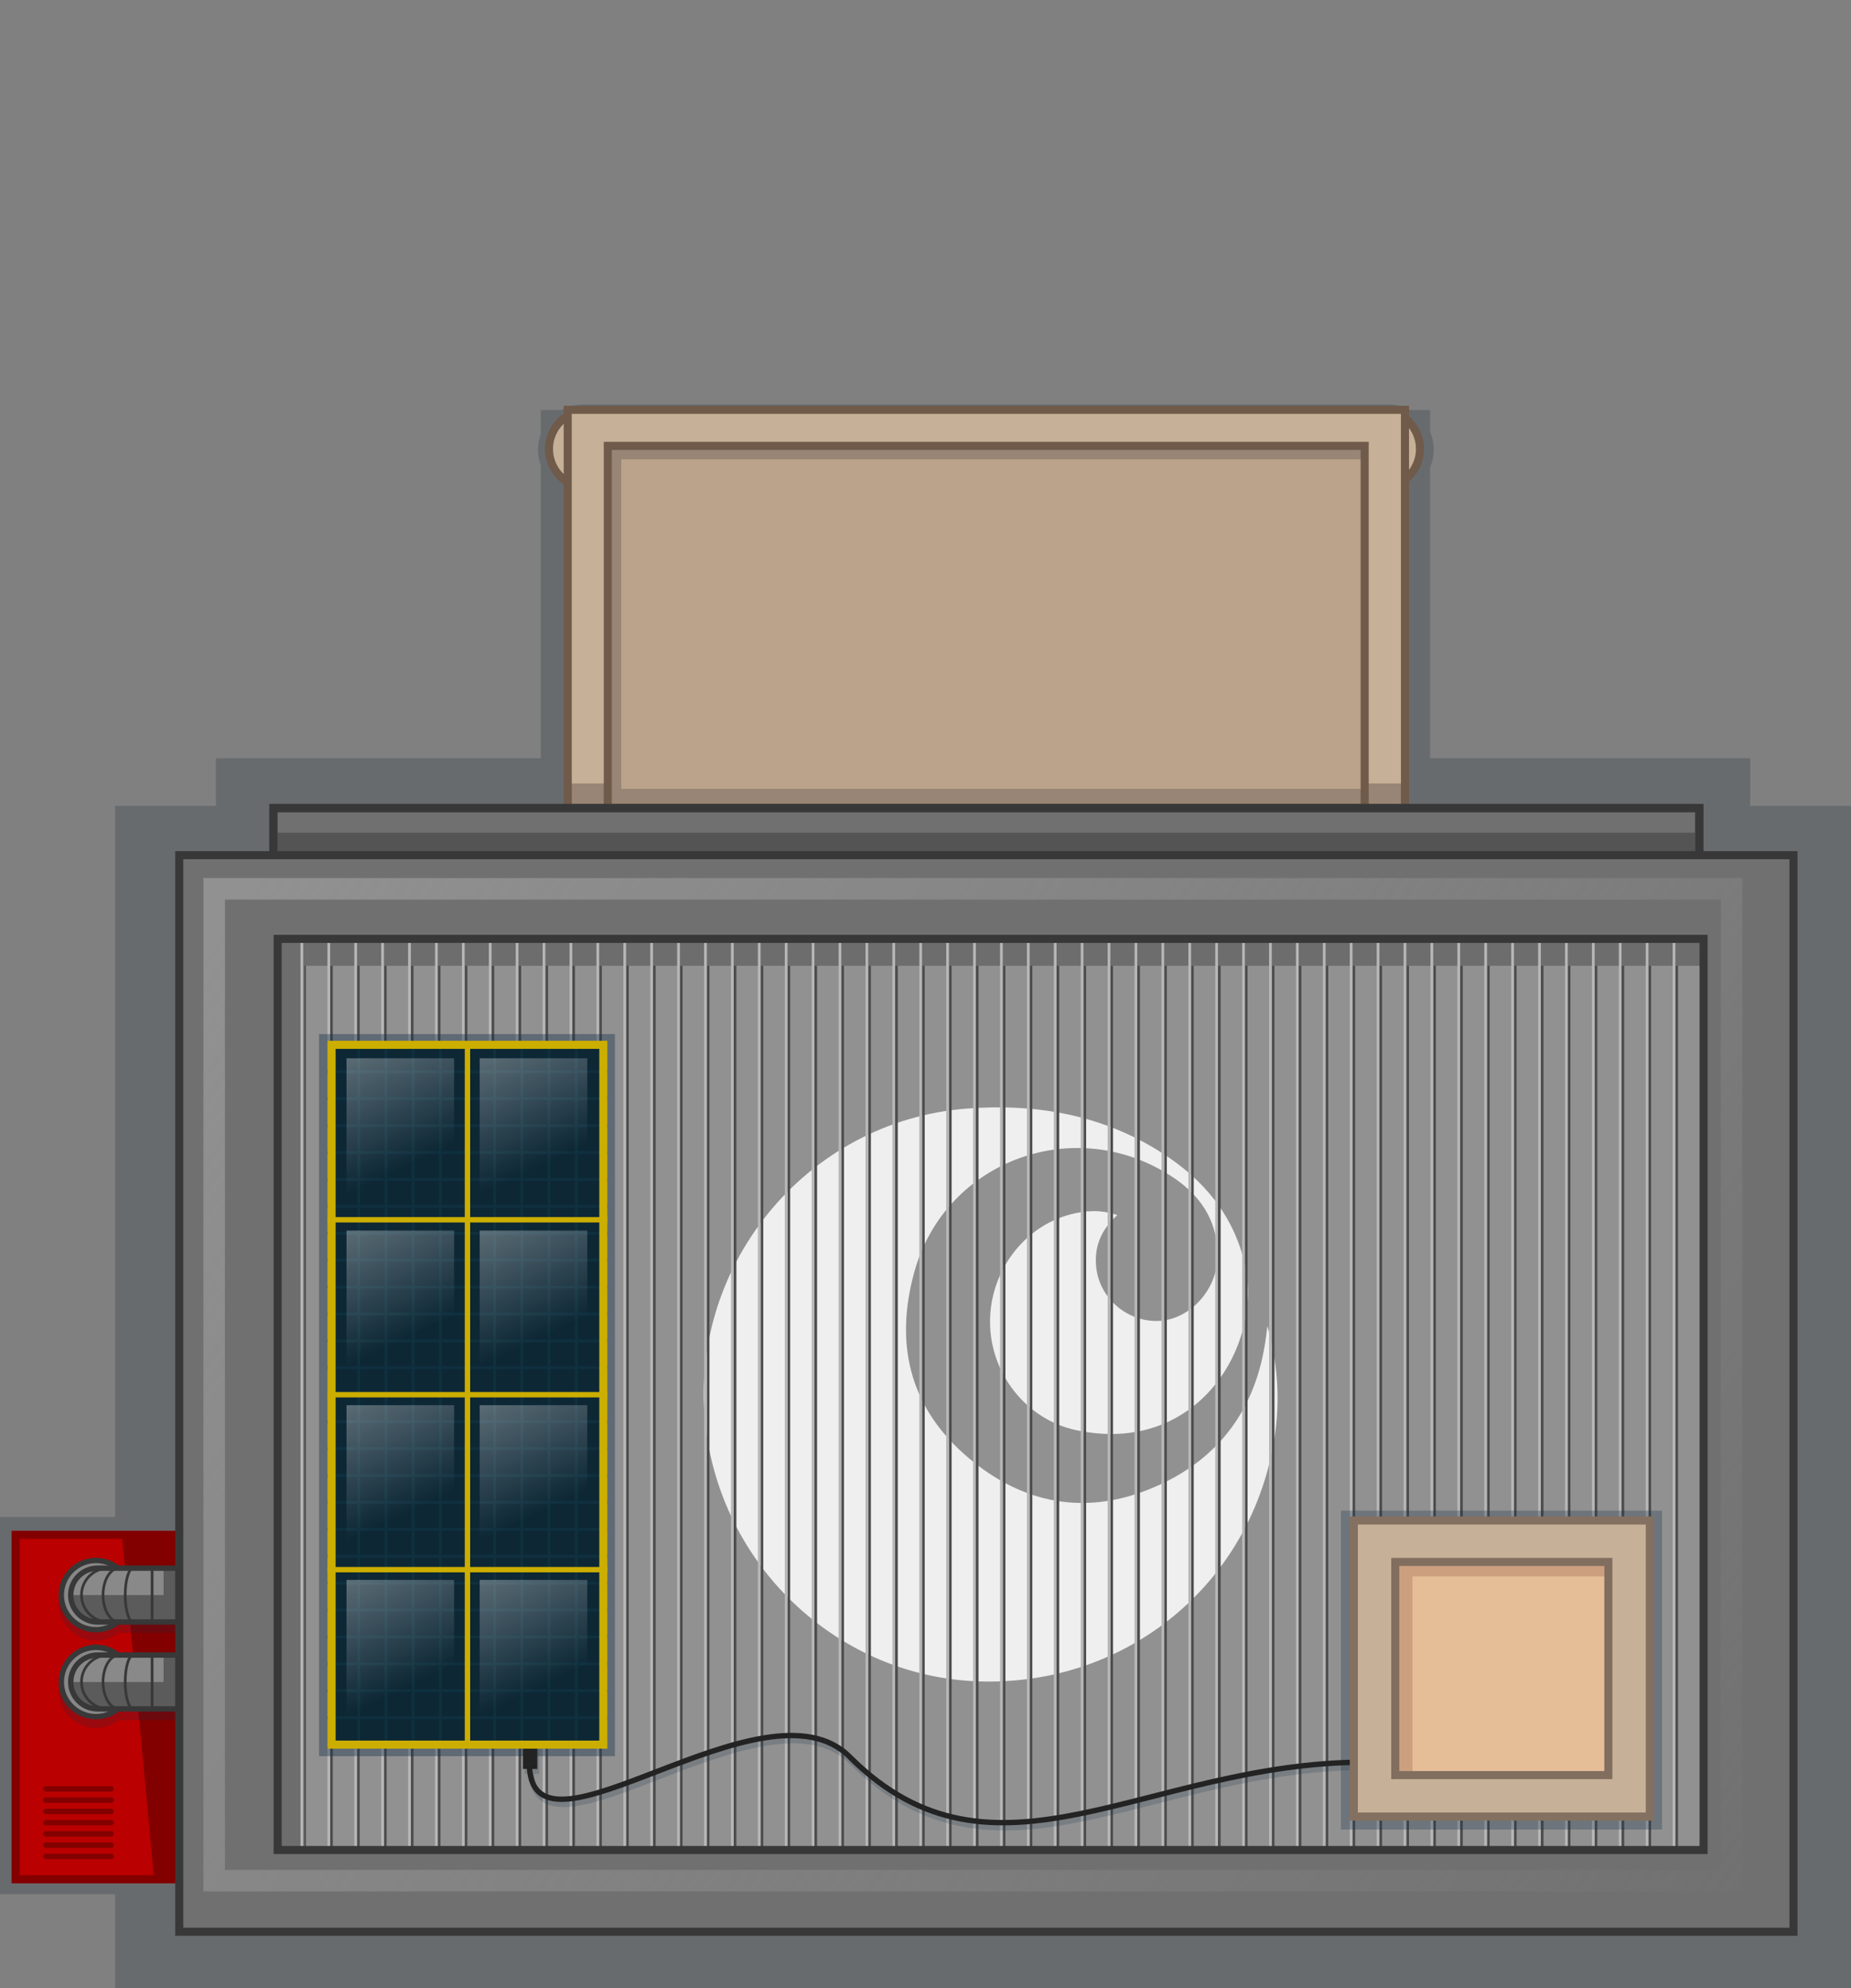 <?xml version="1.0" encoding="UTF-8" standalone="no"?>
<!-- Generator: Adobe Illustrator 16.2.1, SVG Export Plug-In . SVG Version: 6.00 Build 0) -->
<svg id="Layer_1" xmlns:rdf="http://www.w3.org/1999/02/22-rdf-syntax-ns#" xmlns="http://www.w3.org/2000/svg" xml:space="preserve" x="0px" y="0px" width="687.991px" height="738.642px" viewBox="0 0 687.991 738.642" version="1.1" xmlns:cc="http://creativecommons.org/ns#" enable-background="new 0 0 687.991 738.642" xmlns:dc="http://purl.org/dc/elements/1.1/"><rect x="0" y="0" width="687.991" height="738.642" fill="#808080" stroke="none"/>
<g id="g3537">
	<g id="g3539">
	</g>
	<path id="path3580" opacity=".2" d="m650.54 299.43v-17.717h-119v-108.05c0.872-2.029 1.358-4.263 1.358-6.612s-0.486-4.582-1.358-6.611v-8.079h-7.328c-2.398-1.322-5.152-2.079-8.084-2.079h-299.42c-2.932 0-5.686 0.757-8.084 2.079h-7.607v8.816c-0.686 1.831-1.079 3.804-1.079 5.874s0.393 4.045 1.079 5.875v108.79h-120.79v17.717h-37.447v264.18h-42.783v140.17h42.783v34.858h645.21v-439.21h-37.45z" fill="#0C1C2B"/>
	<g id="g3582">
		<path id="path3584" d="m527.79 166.8c0 7.977-6.466 14.441-14.441 14.441h-294.86c-7.976 0-14.441-6.465-14.441-14.441 0-7.975 6.465-14.44 14.441-14.44h294.86c7.97 0 14.44 6.47 14.44 14.44z" stroke="#705A4A" stroke-miterlimit="10" stroke-width="3" fill="#C6B198"/>
		<g id="g3586">
			<rect id="rect3588" height="128" width="61" stroke="#820000" stroke-miterlimit="10" y="570.24" x="5.79" stroke-width="3" fill="#BA0000"/>
			<polygon id="polygon3590" points="66.791 698.24 57.29 698.24 45.29 570.24 66.791 570.24" fill="#820000"/>
			<path id="path3592" opacity=".2" d="m67.791 584.64h-23.703c-2.339-1.795-5.254-2.875-8.423-2.875-7.651 0-13.875 6.225-13.875 13.875s6.224 13.875 13.875 13.875c3.169 0 6.084-1.08 8.423-2.875h23.702v-22z" fill="#183049"/>
			<path id="path3594" opacity=".2" d="m67.791 617.14h-23.703c-2.339-1.795-5.254-2.875-8.423-2.875-7.651 0-13.875 6.225-13.875 13.875s6.224 13.875 13.875 13.875c3.169 0 6.084-1.08 8.423-2.875h23.702v-22z" fill="#183049"/>
			<g id="g3596">
				<g id="g3598">
					<circle id="circle3600" r="12.875" cy="592.64" stroke="#383838" cx="35.665" stroke-miterlimit="10" stroke-width="2" fill="#878787"/>
					<path id="path3602" d="m66.791 602.64h-30.5c-5.523 0-10-4.478-10-10s4.477-10 10-10h30.5v20z" fill="#5B5B5B"/>
				</g>
				<path id="path3604" d="m60.791 582.64h-24.5c-5.523 0-10 4.478-10 10h34.5v-10z" fill="#898989"/>
				<path id="path3606" d="m40.29 602.64c-5.523 0-10-4.478-10-10s4.477-10 10-10" stroke="#383838" stroke-miterlimit="10" fill="none"/>
				<path id="path3608" d="m44.29 602.64c-3.314 0-6-4.478-6-10s2.686-10 6-10" stroke="#383838" stroke-miterlimit="10" fill="none"/>
				<path id="path3610" d="m49.54 602.64c-1.657 0-3-4.478-3-10s1.343-10 3-10" stroke="#383838" stroke-miterlimit="10" fill="none"/>
				<line id="line3612" y2="582.64" x2="56.54" stroke="#383838" stroke-miterlimit="10" y1="602.64" x1="56.54" fill="none"/>
				<path id="path3614" d="m66.791 602.64h-30.5c-5.523 0-10-4.478-10-10s4.477-10 10-10h30.5v20z" stroke="#383838" stroke-miterlimit="10" stroke-width="2" fill="none"/>
			</g>
			<g id="g3616">
				<g id="g3618">
					<circle id="circle3620" r="12.875" cy="624.93" stroke="#383838" cx="35.665" stroke-miterlimit="10" stroke-width="2" fill="#878787"/>
					<path id="path3622" d="m66.791 634.93h-30.5c-5.523 0-10-4.478-10-10s4.477-10 10-10h30.5v20z" fill="#5B5B5B"/>
				</g>
				<path id="path3624" d="m60.791 614.93h-24.5c-5.523 0-10 4.478-10 10h34.5v-10z" fill="#898989"/>
				<path id="path3626" d="m40.29 634.93c-5.523 0-10-4.478-10-10s4.477-10 10-10" stroke="#383838" stroke-miterlimit="10" fill="none"/>
				<path id="path3628" d="m44.29 634.93c-3.314 0-6-4.478-6-10s2.686-10 6-10" stroke="#383838" stroke-miterlimit="10" fill="none"/>
				<path id="path3630" d="m49.54 634.93c-1.657 0-3-4.478-3-10s1.343-10 3-10" stroke="#383838" stroke-miterlimit="10" fill="none"/>
				<line id="line3632" y2="614.93" x2="56.54" stroke="#383838" stroke-miterlimit="10" y1="634.93" x1="56.54" fill="none"/>
				<path id="path3634" d="m66.791 634.93h-30.5c-5.523 0-10-4.478-10-10s4.477-10 10-10h30.5v20z" stroke="#383838" stroke-miterlimit="10" stroke-width="2" fill="none"/>
			</g>
			<g id="g3636" stroke="#820000" stroke-linecap="round" stroke-miterlimit="10" stroke-width="2" fill="none">
					<line id="line3638" x2="41.29" y1="677.19" x1="17.04" y2="677.19"/>
					<line id="line3640" x2="41.29" y1="673.01" x1="17.04" y2="673.01"/>
					<line id="line3642" x2="41.29" y1="668.82" x1="17.04" y2="668.82"/>
					<line id="line3644" x2="41.29" y1="664.64" x1="17.04" y2="664.64"/>
					<line id="line3646" x2="41.29" y1="681.38" x1="17.04" y2="681.38"/>
					<line id="line3648" x2="41.29" y1="685.56" x1="17.04" y2="685.56"/>
					<line id="line3650" x2="41.29" y1="689.74" x1="17.04" y2="689.74"/>
			</g>
		</g>
		<g id="g3652">
			<rect id="rect3654" height="147.98" width="311.19" y="152.27" x="211.02" fill="#C6B198"/>
			<rect id="rect3656" height="134.58" width="281.32" y="165.66" x="225.91" fill="#BAA38A"/>
			<polygon id="polygon3658" points="230.91 170.66 507.23 170.66 507.23 165.66 225.91 165.66 225.91 300.24 230.91 300.24" fill="#988575"/>
			<polygon id="polygon3660" points="522.21 291.08 507.96 291.08 506.7 293.08 227 293.08 226.36 291.08 211.02 291.08 211.02 300.24 522.21 300.24" fill="#988575"/>
				<rect id="rect3662" height="134.58" width="281.32" stroke="#705A4A" stroke-miterlimit="10" y="165.66" x="225.91" stroke-width="3" fill="none"/>
				<rect id="rect3664" height="147.98" width="311.19" stroke="#705A4A" stroke-miterlimit="10" y="152.27" x="211.02" stroke-width="3" fill="none"/>
		</g>
		<g id="g3666">
				<rect id="rect3668" height="18.294" width="530" stroke="#383838" stroke-miterlimit="10" y="300.24" x="101.61" stroke-width="3" fill="#707070"/>
			<rect id="rect3670" height="9.147" width="530" y="309.39" x="101.61" fill="#545454"/>
				<rect id="rect3672" height="18.294" width="530" stroke="#383838" stroke-miterlimit="10" y="300.24" x="101.61" stroke-width="3" fill="none"/>
		</g>
		<g id="g3674">
				<rect id="rect3676" height="400" width="600" stroke="#383838" stroke-miterlimit="10" y="317.73" x="66.613" stroke-width="3" fill="#707070"/>
			<linearGradient id="SVGID_2_" y2="725.49" gradientUnits="userSpaceOnUse" x2="658.07" y1="325.49" x1="96.072">
				<stop id="stop3679" stop-color="#919191" offset="0"/>
				<stop id="stop3681" stop-color="#919191" stop-opacity="0" offset="1"/>
			</linearGradient>
			<path id="path3683" d="m647.61 702.74h-572v-376.5h572v376.5zm-564-8h556v-360.5h-556v360.5z" fill="url(#SVGID_2_)"/>
		</g>
		<g id="g3685">
			<rect id="rect3687" height="338.52" width="530" y="348.84" x="103.2" fill="#919191"/>
			<path id="path3689" fill="#EFEFEF" fill-rule="evenodd" clip-rule="evenodd" d="m471.08 492.66c4.268 15.234 4.939 30.533 1.865 45.971-10.387 52.139-55.922 87.961-109.42 86.07-51.273-1.809-94.275-41.445-101.07-93.168-7.875-59.926 36.756-115.1 97.039-119.66 25.774-1.947 50.366 2.348 72.472 16.541 15.342 9.846 26.555 23.057 30.713 41.285 6.822 29.918-17.334 71.301-62.676 61.67-18.613-3.951-31.87-21.027-32.024-39.951-0.154-18.801 12.409-35.705 29.985-40.242 5.629-1.453 11.281-1.818 17.305 0.287-6.168 5.551-8.793 12.168-7.738 20.01 1.523 11.357 11.828 19.828 23.25 19.299 11.109-0.512 21.092-10.922 21.678-22.791 0.645-13.049-5.402-22.969-15.715-30.041-36.334-24.934-85.44-7.061-96.952 34.822-7.109 25.854-2.068 49.021 18.265 67.225 20.009 17.906 43.446 23.555 68.823 13.443 25.482-10.15 40.219-29.502 43.707-57 0.16-1.27 0.33-2.53 0.49-3.78z"/>
			<g id="g3691" stroke="#4C4C4C" stroke-miterlimit="10" fill="none">
				<line id="line3693" x2="113.2" y1="348.84" x1="113.2" y2="687.84"/>
				<line id="line3695" x2="123.2" y1="348.84" x1="123.2" y2="687.84"/>
				<line id="line3697" x2="133.2" y1="348.84" x1="133.2" y2="687.84"/>
				<line id="line3699" x2="143.2" y1="348.84" x1="143.2" y2="687.84"/>
				<line id="line3701" x2="153.2" y1="348.84" x1="153.2" y2="687.84"/>
				<line id="line3703" x2="163.2" y1="348.84" x1="163.2" y2="687.84"/>
				<line id="line3705" x2="173.2" y1="348.84" x1="173.2" y2="687.84"/>
				<line id="line3707" x2="183.2" y1="348.84" x1="183.2" y2="687.84"/>
				<line id="line3709" x2="193.2" y1="348.84" x1="193.2" y2="687.84"/>
				<line id="line3711" x2="203.2" y1="348.84" x1="203.2" y2="687.84"/>
				<line id="line3713" x2="213.2" y1="348.84" x1="213.2" y2="687.84"/>
				<line id="line3715" x2="223.2" y1="348.84" x1="223.2" y2="687.84"/>
				<line id="line3717" x2="233.2" y1="348.84" x1="233.2" y2="687.84"/>
				<line id="line3719" x2="243.2" y1="348.84" x1="243.2" y2="687.84"/>
				<line id="line3721" x2="253.2" y1="348.84" x1="253.2" y2="687.84"/>
				<line id="line3723" x2="263.2" y1="348.84" x1="263.2" y2="687.84"/>
				<line id="line3725" x2="273.2" y1="348.84" x1="273.2" y2="687.84"/>
				<line id="line3727" x2="283.2" y1="348.84" x1="283.2" y2="687.84"/>
				<line id="line3729" x2="293.2" y1="348.84" x1="293.2" y2="687.84"/>
				<line id="line3731" x2="303.2" y1="348.84" x1="303.2" y2="687.84"/>
				<line id="line3733" x2="313.2" y1="348.84" x1="313.2" y2="687.84"/>
				<line id="line3735" x2="323.2" y1="348.84" x1="323.2" y2="687.84"/>
				<line id="line3737" x2="333.2" y1="348.84" x1="333.2" y2="687.84"/>
				<line id="line3739" x2="343.2" y1="348.84" x1="343.2" y2="687.84"/>
				<line id="line3741" x2="353.2" y1="348.84" x1="353.2" y2="687.84"/>
				<line id="line3743" x2="363.2" y1="348.84" x1="363.2" y2="687.84"/>
				<line id="line3745" x2="373.2" y1="348.84" x1="373.2" y2="687.84"/>
				<line id="line3747" x2="383.2" y1="348.84" x1="383.2" y2="687.84"/>
				<line id="line3749" x2="393.2" y1="348.84" x1="393.2" y2="687.84"/>
				<line id="line3751" x2="403.2" y1="348.84" x1="403.2" y2="687.84"/>
				<line id="line3753" x2="413.2" y1="348.84" x1="413.2" y2="687.84"/>
				<line id="line3755" x2="423.2" y1="348.84" x1="423.2" y2="687.84"/>
				<line id="line3757" x2="433.2" y1="348.84" x1="433.2" y2="687.84"/>
				<line id="line3759" x2="443.2" y1="348.84" x1="443.2" y2="687.84"/>
				<line id="line3761" x2="453.2" y1="348.84" x1="453.2" y2="687.84"/>
				<line id="line3763" x2="463.2" y1="348.84" x1="463.2" y2="687.84"/>
				<line id="line3765" x2="473.2" y1="348.84" x1="473.2" y2="687.84"/>
				<line id="line3767" x2="483.2" y1="348.84" x1="483.2" y2="687.84"/>
				<line id="line3769" x2="493.2" y1="348.84" x1="493.2" y2="687.84"/>
				<line id="line3771" x2="503.2" y1="348.84" x1="503.2" y2="687.84"/>
				<line id="line3773" x2="513.2" y1="348.84" x1="513.2" y2="687.84"/>
				<line id="line3775" x2="523.2" y1="348.84" x1="523.2" y2="687.84"/>
				<line id="line3777" x2="533.2" y1="348.84" x1="533.2" y2="687.84"/>
				<line id="line3779" x2="543.2" y1="348.84" x1="543.2" y2="687.84"/>
				<line id="line3781" x2="553.2" y1="348.84" x1="553.2" y2="687.84"/>
				<line id="line3783" x2="563.2" y1="348.84" x1="563.2" y2="687.84"/>
				<line id="line3785" x2="573.2" y1="348.84" x1="573.2" y2="687.84"/>
				<line id="line3787" x2="583.2" y1="348.84" x1="583.2" y2="687.84"/>
				<line id="line3789" x2="593.2" y1="348.84" x1="593.2" y2="687.84"/>
				<line id="line3791" x2="603.2" y1="348.84" x1="603.2" y2="687.84"/>
				<line id="line3793" x2="613.2" y1="348.84" x1="613.2" y2="687.84"/>
				<line id="line3795" x2="623.2" y1="348.84" x1="623.2" y2="687.84"/>
			</g>
			<polygon id="polygon3797" points="113.2 358.84 633.2 358.84 633.2 348.84 103.2 348.84 103.2 687.36 113.2 687.36" fill="#6D6D6D"/>
			<g id="g3799" stroke="#B7B7B7" stroke-miterlimit="10" fill="none">
				<line id="line3801" x2="112.2" y1="348.84" x1="112.2" y2="687.84"/>
				<line id="line3803" x2="122.2" y1="348.84" x1="122.2" y2="687.84"/>
				<line id="line3805" x2="132.2" y1="348.84" x1="132.2" y2="687.84"/>
				<line id="line3807" x2="142.2" y1="348.84" x1="142.2" y2="687.84"/>
				<line id="line3809" x2="152.2" y1="348.84" x1="152.2" y2="687.84"/>
				<line id="line3811" x2="162.2" y1="348.84" x1="162.2" y2="687.84"/>
				<line id="line3813" x2="172.2" y1="348.84" x1="172.2" y2="687.84"/>
				<line id="line3815" x2="182.2" y1="348.84" x1="182.2" y2="687.84"/>
				<line id="line3817" x2="192.2" y1="348.84" x1="192.2" y2="687.84"/>
				<line id="line3819" x2="202.2" y1="348.84" x1="202.2" y2="687.84"/>
				<line id="line3821" x2="212.2" y1="348.84" x1="212.2" y2="687.84"/>
				<line id="line3823" x2="222.2" y1="348.84" x1="222.2" y2="687.84"/>
				<line id="line3825" x2="232.2" y1="348.84" x1="232.2" y2="687.84"/>
				<line id="line3827" x2="242.2" y1="348.84" x1="242.2" y2="687.84"/>
				<line id="line3829" x2="252.2" y1="348.84" x1="252.2" y2="687.84"/>
				<line id="line3831" x2="262.2" y1="348.84" x1="262.2" y2="687.84"/>
				<line id="line3833" x2="272.2" y1="348.84" x1="272.2" y2="687.84"/>
				<line id="line3835" x2="282.2" y1="348.84" x1="282.2" y2="687.84"/>
				<line id="line3837" x2="292.2" y1="348.84" x1="292.2" y2="687.84"/>
				<line id="line3839" x2="302.2" y1="348.84" x1="302.2" y2="687.84"/>
				<line id="line3841" x2="312.2" y1="348.84" x1="312.2" y2="687.84"/>
				<line id="line3843" x2="322.2" y1="348.84" x1="322.2" y2="687.84"/>
				<line id="line3845" x2="332.2" y1="348.84" x1="332.2" y2="687.84"/>
				<line id="line3847" x2="342.2" y1="348.84" x1="342.2" y2="687.84"/>
				<line id="line3849" x2="352.2" y1="348.84" x1="352.2" y2="687.84"/>
				<line id="line3851" x2="362.2" y1="348.84" x1="362.2" y2="687.84"/>
				<line id="line3853" x2="372.2" y1="348.84" x1="372.2" y2="687.84"/>
				<line id="line3855" x2="382.2" y1="348.84" x1="382.2" y2="687.84"/>
				<line id="line3857" x2="392.2" y1="348.84" x1="392.2" y2="687.84"/>
				<line id="line3859" x2="402.2" y1="348.84" x1="402.2" y2="687.84"/>
				<line id="line3861" x2="412.2" y1="348.84" x1="412.2" y2="687.84"/>
				<line id="line3863" x2="422.2" y1="348.84" x1="422.2" y2="687.84"/>
				<line id="line3865" x2="432.2" y1="348.84" x1="432.2" y2="687.84"/>
				<line id="line3867" x2="442.2" y1="348.84" x1="442.2" y2="687.84"/>
				<line id="line3869" x2="452.2" y1="348.84" x1="452.2" y2="687.84"/>
				<line id="line3871" x2="462.2" y1="348.84" x1="462.2" y2="687.84"/>
				<line id="line3873" x2="472.2" y1="348.84" x1="472.2" y2="687.84"/>
				<line id="line3875" x2="482.2" y1="348.84" x1="482.2" y2="687.84"/>
				<line id="line3877" x2="492.2" y1="348.84" x1="492.2" y2="687.84"/>
				<line id="line3879" x2="502.2" y1="348.84" x1="502.2" y2="687.84"/>
				<line id="line3881" x2="512.2" y1="348.84" x1="512.2" y2="687.84"/>
				<line id="line3883" x2="522.2" y1="348.84" x1="522.2" y2="687.84"/>
				<line id="line3885" x2="532.2" y1="348.84" x1="532.2" y2="687.84"/>
				<line id="line3887" x2="542.2" y1="348.84" x1="542.2" y2="687.84"/>
				<line id="line3889" x2="552.2" y1="348.84" x1="552.2" y2="687.84"/>
				<line id="line3891" x2="562.2" y1="348.84" x1="562.2" y2="687.84"/>
				<line id="line3893" x2="572.2" y1="348.84" x1="572.2" y2="687.84"/>
				<line id="line3895" x2="582.2" y1="348.84" x1="582.2" y2="687.84"/>
				<line id="line3897" x2="592.2" y1="348.84" x1="592.2" y2="687.84"/>
				<line id="line3899" x2="602.2" y1="348.84" x1="602.2" y2="687.84"/>
				<line id="line3901" x2="612.2" y1="348.84" x1="612.2" y2="687.84"/>
				<line id="line3903" x2="622.2" y1="348.84" x1="622.2" y2="687.84"/>
			</g>
				<rect id="rect3905" height="338.52" width="530" stroke="#383838" stroke-miterlimit="10" y="348.84" x="103.2" stroke-width="3" fill="none"/>
		</g>
		<g id="g3907">
			<rect id="rect3909" opacity=".3" height="118.48" width="119.36" y="561.27" x="498.4" fill="#183049"/>
			<g id="g3911">
				<rect id="rect3913" opacity=".4" height="268.29" width="110" y="384.2" x="118.56" fill="#183049"/>
				<g id="g3915" opacity=".2">
					<rect id="rect3917" height="9.047" width="5.344" y="650.1" x="195.07" fill="#183049"/>
					<path id="path3919" d="m197.49 658.14c1.5 40.5 87.549-34.975 119-3.523 53.884 53.884 110.1 2.023 191.5 2.023" stroke="#183049" stroke-miterlimit="10" stroke-width="2" fill="none"/>
				</g>
				<g id="g3921">
					<rect id="rect3923" height="9.047" width="5.344" y="648.2" x="194.37" fill="#232323"/>
					<path id="path3925" d="m196.79 656.24c1.5 40.5 87.549-34.975 119-3.523 53.883 53.884 110.1 2.023 191.5 2.023" stroke="#232323" stroke-miterlimit="10" stroke-width="2" fill="none"/>
				</g>
				<g id="g3927">
					<rect id="rect3929" height="260" width="101" y="388.2" x="123.25" fill="#0D2735"/>
					<g id="g3931" stroke="#0F303F" stroke-miterlimit="10" fill="none">
						<g id="g3933">
							<line id="line3935" x2="121.75" y1="398.2" x1="225.75" y2="398.2"/>
							<line id="line3937" x2="121.75" y1="408.2" x1="225.75" y2="408.2"/>
							<line id="line3939" x2="121.75" y1="418.2" x1="225.75" y2="418.2"/>
							<line id="line3941" x2="121.75" y1="428.2" x1="225.75" y2="428.2"/>
							<line id="line3943" x2="121.75" y1="438.2" x1="225.75" y2="438.2"/>
							<line id="line3945" x2="121.75" y1="448.2" x1="225.75" y2="448.2"/>
							<line id="line3947" x2="121.75" y1="458.2" x1="225.75" y2="458.2"/>
							<line id="line3949" x2="121.75" y1="468.2" x1="225.75" y2="468.2"/>
							<line id="line3951" x2="121.75" y1="478.2" x1="225.75" y2="478.2"/>
							<line id="line3953" x2="121.75" y1="488.2" x1="225.75" y2="488.2"/>
							<line id="line3955" x2="121.75" y1="498.2" x1="225.75" y2="498.2"/>
							<line id="line3957" x2="121.75" y1="508.2" x1="225.75" y2="508.2"/>
							<line id="line3959" x2="121.75" y1="518.2" x1="225.75" y2="518.2"/>
							<line id="line3961" x2="121.75" y1="528.2" x1="225.75" y2="528.2"/>
							<line id="line3963" x2="121.75" y1="538.2" x1="225.75" y2="538.2"/>
							<line id="line3965" x2="121.75" y1="548.2" x1="225.75" y2="548.2"/>
							<line id="line3967" x2="121.75" y1="558.2" x1="225.75" y2="558.2"/>
							<line id="line3969" x2="121.75" y1="568.2" x1="225.75" y2="568.2"/>
							<line id="line3971" x2="121.75" y1="578.2" x1="225.75" y2="578.2"/>
							<line id="line3973" x2="121.75" y1="588.2" x1="225.75" y2="588.2"/>
							<line id="line3975" x2="121.75" y1="598.2" x1="225.75" y2="598.2"/>
							<line id="line3977" x2="121.75" y1="608.2" x1="225.75" y2="608.2"/>
							<line id="line3979" x2="121.75" y1="618.2" x1="225.75" y2="618.2"/>
							<line id="line3981" x2="121.75" y1="628.2" x1="225.75" y2="628.2"/>
							<line id="line3983" x2="121.75" y1="638.2" x1="225.75" y2="638.2"/>
						</g>
						<line id="line3985" x2="133.35" y1="388.2" x1="133.35" y2="648.2"/>
						<line id="line3987" x2="143.45" y1="388.2" x1="143.45" y2="648.2"/>
						<line id="line3989" x2="153.55" y1="388.2" x1="153.55" y2="648.2"/>
						<line id="line3991" x2="163.65" y1="388.2" x1="163.65" y2="648.2"/>
						<line id="line3993" x2="173.75" y1="388.2" x1="173.75" y2="648.2"/>
						<line id="line3995" x2="183.85" y1="388.2" x1="183.85" y2="648.2"/>
						<line id="line3997" x2="193.95" y1="388.2" x1="193.95" y2="648.2"/>
						<line id="line3999" x2="204.05" y1="388.2" x1="204.05" y2="648.2"/>
						<line id="line4001" x2="214.15" y1="388.2" x1="214.15" y2="648.2"/>
					</g>
						<rect id="rect4003" height="260" width="101" stroke="#CCAE00" stroke-miterlimit="10" y="388.2" x="123.25" stroke-width="3" fill="none"/>
					<g id="g4005" stroke="#CCAE00" stroke-width="2" stroke-miterlimit="10">
							<line id="line4007" y2="648.2" x2="173.75" y1="388.2" x1="173.75" fill="none"/>
							<line id="line4009" y2="518.2" x2="121.75" y1="518.2" x1="225.75" fill="none"/>
							<line id="line4011" y2="453.2" x2="121.75" y1="453.2" x1="225.75" fill="#0D2735"/>
							<line id="line4013" y2="583.2" x2="121.75" y1="583.2" x1="225.75" fill="none"/>
					</g>
					<linearGradient id="SVGID_3_" y2="431.84" gradientUnits="userSpaceOnUse" x2="154.04" y1="379.84" x1="129.54">
						<stop id="stop4016" stop-color="#fff" stop-opacity=".4" offset="0"/>
						<stop id="stop4018" stop-color="#fff" stop-opacity="0" offset="1"/>
					</linearGradient>
					<rect id="rect4020" height="55" width="40" y="393.2" x="128.79" fill="url(#SVGID_3_)"/>
					<linearGradient id="SVGID_4_" y2="431.84" gradientUnits="userSpaceOnUse" x2="203.54" y1="379.84" x1="179.04">
						<stop id="stop4023" stop-color="#fff" stop-opacity=".4" offset="0"/>
						<stop id="stop4025" stop-color="#fff" stop-opacity="0" offset="1"/>
					</linearGradient>
					<rect id="rect4027" height="55" width="40" y="393.2" x="178.29" fill="url(#SVGID_4_)"/>
					<linearGradient id="SVGID_5_" y2="495.84" gradientUnits="userSpaceOnUse" x2="154.04" y1="443.84" x1="129.54">
						<stop id="stop4030" stop-color="#fff" stop-opacity=".4" offset="0"/>
						<stop id="stop4032" stop-color="#fff" stop-opacity="0" offset="1"/>
					</linearGradient>
					<rect id="rect4034" height="55" width="40" y="457.2" x="128.79" fill="url(#SVGID_5_)"/>
					<linearGradient id="SVGID_6_" y2="495.84" gradientUnits="userSpaceOnUse" x2="203.54" y1="443.84" x1="179.04">
						<stop id="stop4037" stop-color="#fff" stop-opacity=".4" offset="0"/>
						<stop id="stop4039" stop-color="#fff" stop-opacity="0" offset="1"/>
					</linearGradient>
					<rect id="rect4041" height="55" width="40" y="457.2" x="178.29" fill="url(#SVGID_6_)"/>
					<linearGradient id="SVGID_7_" y2="560.74" gradientUnits="userSpaceOnUse" x2="154.04" y1="508.74" x1="129.54">
						<stop id="stop4044" stop-color="#fff" stop-opacity=".4" offset="0"/>
						<stop id="stop4046" stop-color="#fff" stop-opacity="0" offset="1"/>
					</linearGradient>
					<rect id="rect4048" height="55" width="40" y="522.09" x="128.79" fill="url(#SVGID_7_)"/>
					<linearGradient id="SVGID_8_" y2="560.74" gradientUnits="userSpaceOnUse" x2="203.54" y1="508.74" x1="179.04">
						<stop id="stop4051" stop-color="#fff" stop-opacity=".4" offset="0"/>
						<stop id="stop4053" stop-color="#fff" stop-opacity="0" offset="1"/>
					</linearGradient>
					<rect id="rect4055" height="55" width="40" y="522.09" x="178.29" fill="url(#SVGID_8_)"/>
					<linearGradient id="SVGID_9_" y2="625.64" gradientUnits="userSpaceOnUse" x2="154.04" y1="573.64" x1="129.54">
						<stop id="stop4058" stop-color="#fff" stop-opacity=".4" offset="0"/>
						<stop id="stop4060" stop-color="#fff" stop-opacity="0" offset="1"/>
					</linearGradient>
					<rect id="rect4062" height="55" width="40" y="586.99" x="128.79" fill="url(#SVGID_9_)"/>
					<linearGradient id="SVGID_10_" y2="625.64" gradientUnits="userSpaceOnUse" x2="203.54" y1="573.64" x1="179.04">
						<stop id="stop4065" stop-color="#fff" stop-opacity=".4" offset="0"/>
						<stop id="stop4067" stop-color="#fff" stop-opacity="0" offset="1"/>
					</linearGradient>
					<rect id="rect4069" height="55" width="40" y="586.99" x="178.29" fill="url(#SVGID_10_)"/>
				</g>
			</g>
			<g id="g4071">
					<rect id="rect4073" height="110" width="110" stroke="#847061" stroke-miterlimit="10" y="564.93" x="503.2" stroke-width="3" fill="#C6B198"/>
				<rect id="rect4075" height="79.2" width="79.2" y="580.33" x="518.6" fill="#E5BE98"/>
				<polygon id="polygon4077" points="525 585.73 597.8 585.73 597.8 580.33 518.6 580.33 518.6 659.53 525 659.53" fill="#CCA07F"/>
					<rect id="rect4079" height="79.2" width="79.2" stroke="#826E5F" stroke-miterlimit="10" y="580.33" x="518.6" stroke-width="3" fill="none"/>
			</g>
		</g>
	</g>
</g>
</svg>
